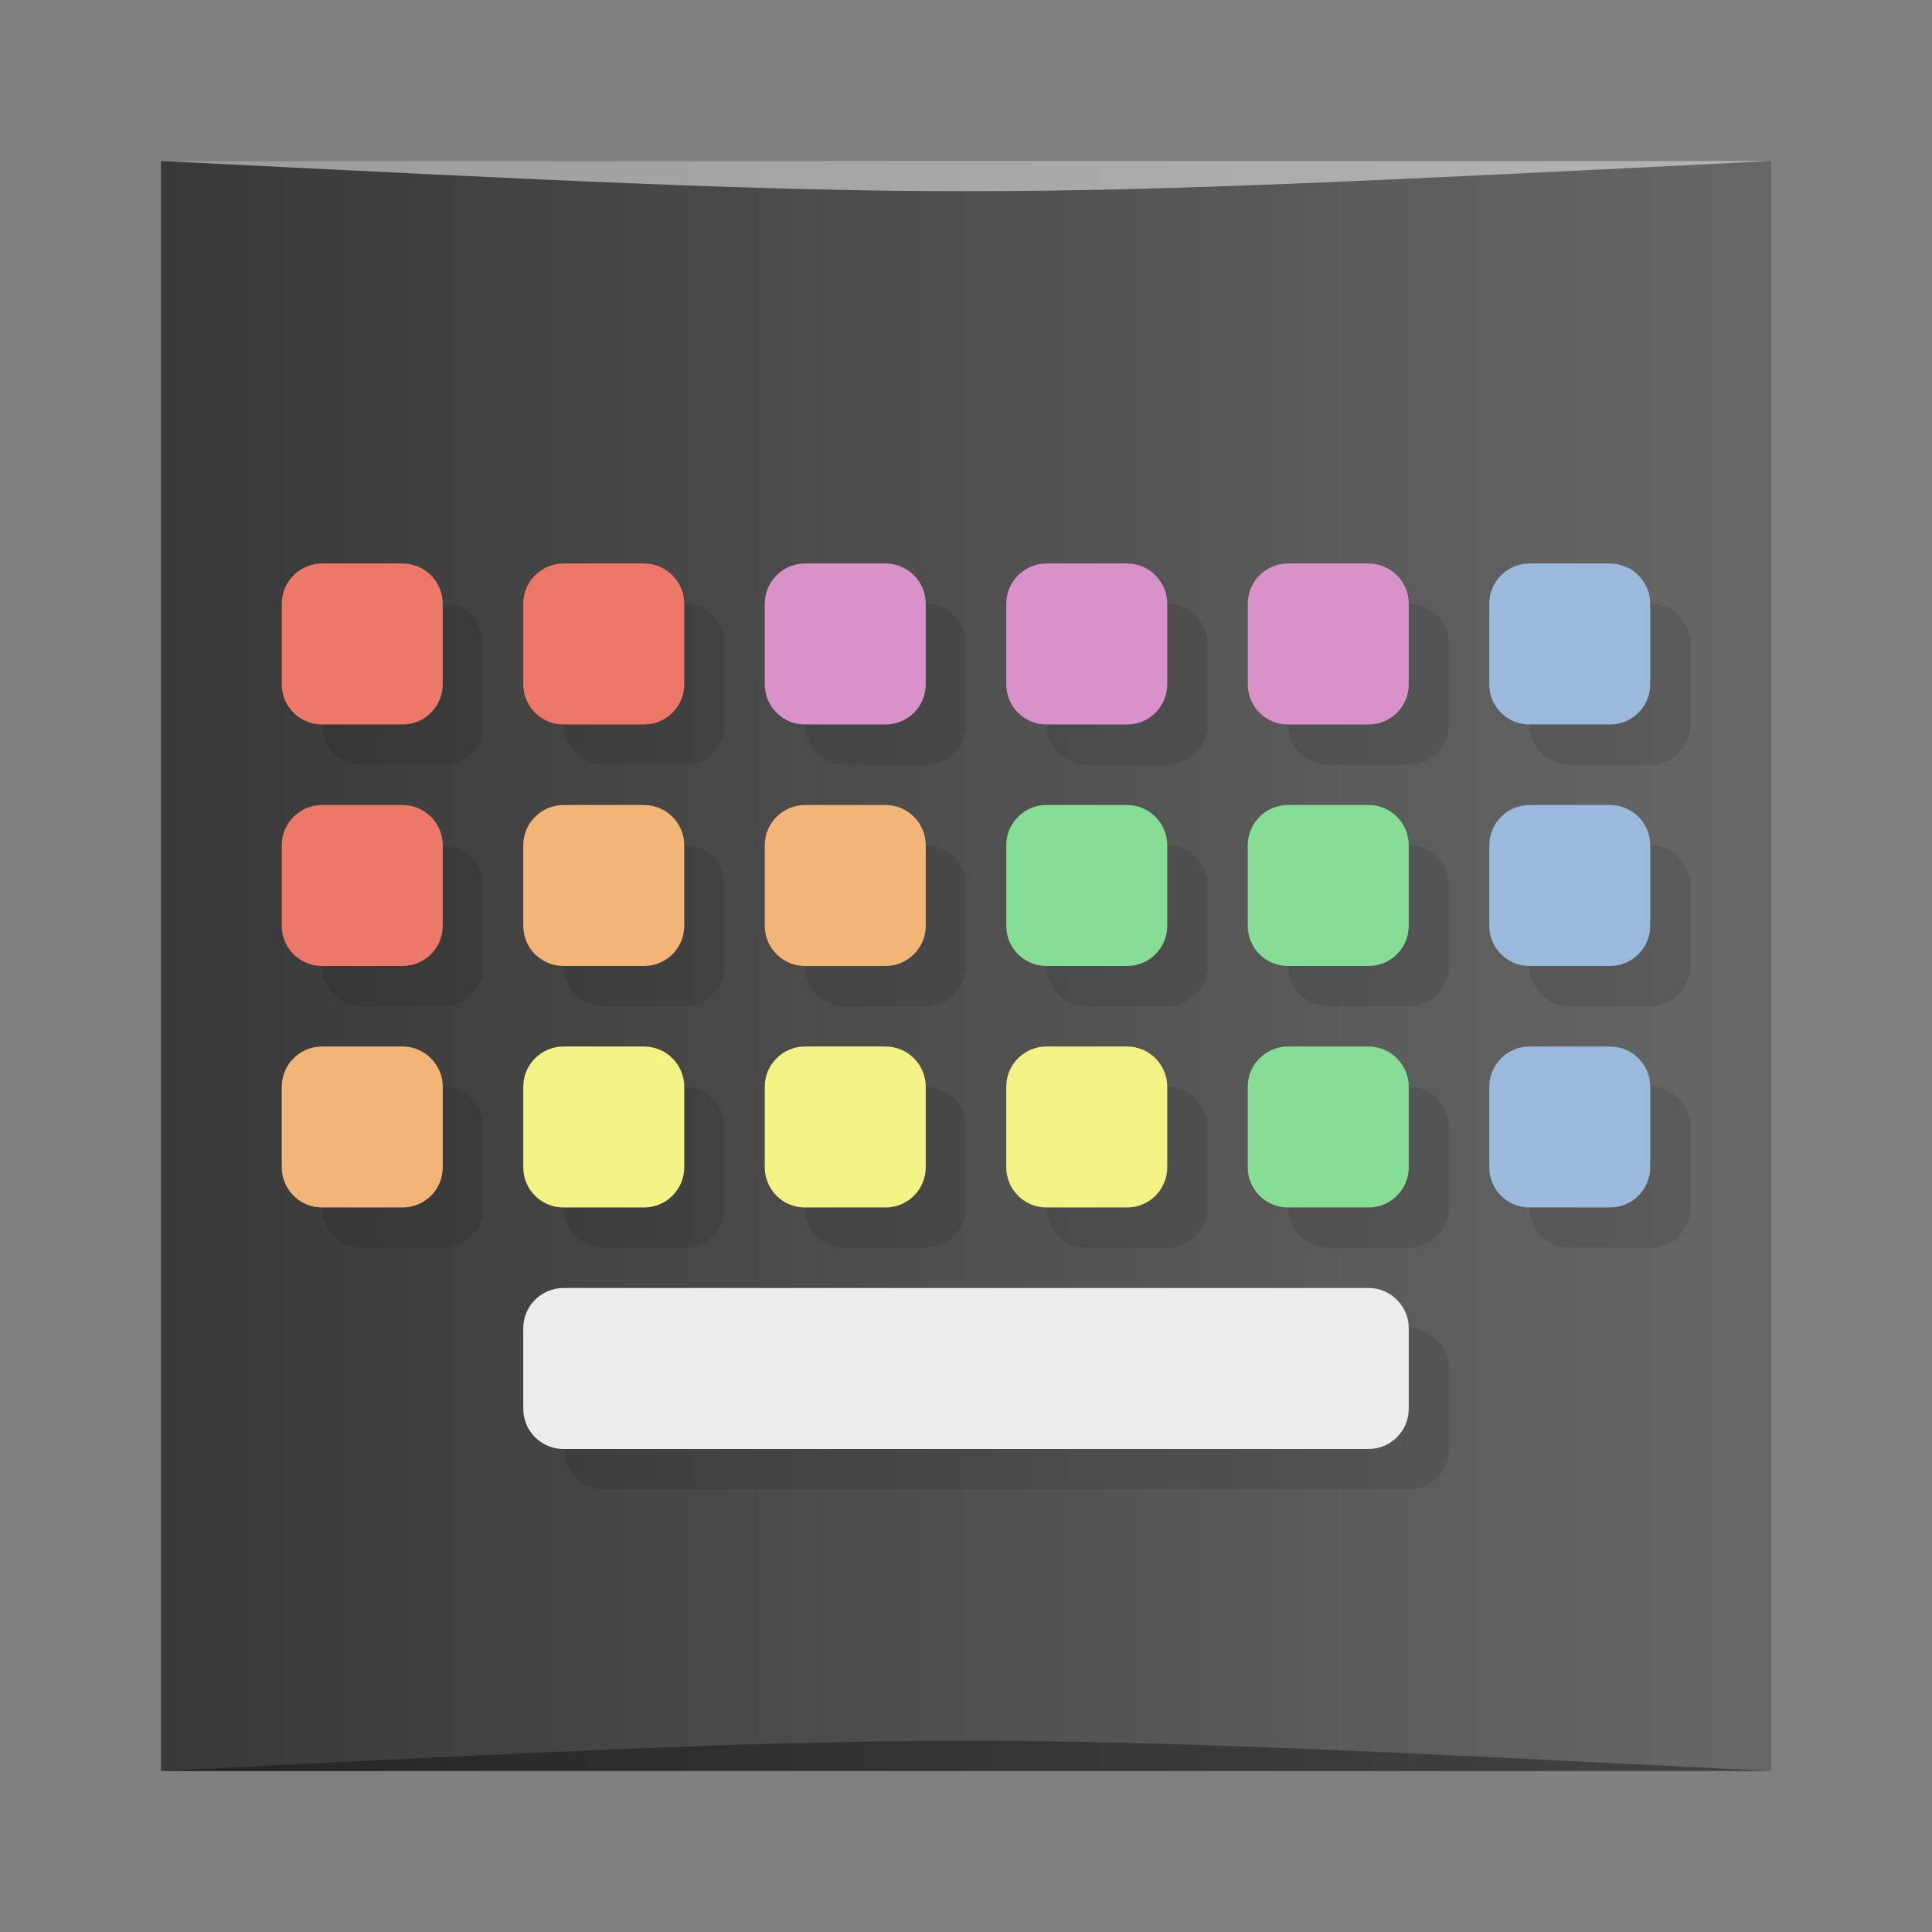<?xml version="1.0" encoding="UTF-8" standalone="no"?>
<svg
   xmlns:dc="http://purl.org/dc/elements/1.1/"
   xmlns:cc="http://creativecommons.org/ns#"
   xmlns:rdf="http://www.w3.org/1999/02/22-rdf-syntax-ns#"
   xmlns:svg="http://www.w3.org/2000/svg"
   xmlns="http://www.w3.org/2000/svg"
   xmlns:xlink="http://www.w3.org/1999/xlink"
   xmlns:sodipodi="http://sodipodi.sourceforge.net/DTD/sodipodi-0.dtd"
   xmlns:inkscape="http://www.inkscape.org/namespaces/inkscape"
   viewBox="0 0 48 48"
   id="svg2"
   version="1.1"
   inkscape:version="0.91 r13725"
   sodipodi:docname="ckb.svg">
  <rect x="0" y="0" width="48" height="48" fill="#808080" stroke="none"/>
  <sodipodi:namedview
     pagecolor="#ffffff"
     bordercolor="#666666"
     borderopacity="1"
     objecttolerance="10"
     gridtolerance="10"
     guidetolerance="10"
     inkscape:pageopacity="0"
     inkscape:pageshadow="2"
     inkscape:window-width="1366"
     inkscape:window-height="705"
     id="namedview83"
     showgrid="false"
     inkscape:zoom="4.9166667"
     inkscape:cx="24"
     inkscape:cy="24"
     inkscape:window-x="0"
     inkscape:window-y="28"
     inkscape:window-maximized="1"
     inkscape:current-layer="svg2" />
  <defs
     id="defs4">
    <linearGradient
       id="linearGradient3764"
       x1="1"
       x2="47"
       gradientUnits="userSpaceOnUse"
       gradientTransform="matrix(0,-1,1,0,-1.5e-6,48)">
      <stop
         style="stop-color:#3d3d3d;stop-opacity:1"
         id="stop7" />
      <stop
         offset="1"
         style="stop-color:#474747;stop-opacity:1"
         id="stop9" />
    </linearGradient>
    <linearGradient
       gradientUnits="userSpaceOnUse"
       y2="-527.798"
       x2="431.571"
       y1="-527.798"
       x1="379.571"
       id="linearGradient4172"
       xlink:href="#linearGradient5277"
       inkscape:collect="always"
       gradientTransform="matrix(0.833,0,0,0.833,-317.034,412.804)" />
    <linearGradient
       id="linearGradient5277">
      <stop
         id="stop5279"
         offset="0"
         style="stop-color:#333333;stop-opacity:1" />
      <stop
         id="stop5281"
         offset="1"
         style="stop-color:#666666;stop-opacity:1" />
    </linearGradient>
  </defs>
  <g
     id="g3208"
     transform="translate(0.558,0.305)">
    <rect
       transform="scale(1,-1)"
       ry="0"
       y="-43.695"
       x="3.442"
       height="40"
       width="40"
       id="rect2991-1-7"
       style="fill:url(#linearGradient4172);fill-opacity:1;stroke:none" />
    <path
       sodipodi:nodetypes="cccc"
       inkscape:connector-curvature="0"
       id="path3800"
       d="m 3.442,43.695 40,3.01e-4 c -20,-1 -20,-1 -40,0 z"
       style="opacity:0.35;fill:#000000;fill-opacity:1;stroke:none" />
    <path
       style="opacity:0.5;fill:#ffffff;fill-opacity:1;stroke:none"
       d="M 3.442,3.695 43.442,3.695 c -20,1 -20,1 -40,0 z"
       id="path3804"
       inkscape:connector-curvature="0"
       sodipodi:nodetypes="cccc" />
  </g>
  <g
     transform="translate(0,0.004)"
     id="g27">
    <g
       id="g29">
      <g
         transform="translate(1,1)"
         id="g31">
        <g
           style="opacity:0.1"
           id="g33">
          <!-- color: #67707b -->
          <g
             id="g35">
            <path
               d="m 9 14.996 c -0.551 0 -1 0.449 -1 1 l 0 2 c 0 0.555 0.449 1 1 1 l 2 0 c 0.551 0 1 -0.445 1 -1 l 0 -2 c 0 -0.551 -0.449 -1 -1 -1 l -2 0 z m 6 0 c -0.551 0 -1 0.449 -1 1 l 0 2 c 0 0.555 0.449 1 1 1 l 2 0 c 0.551 0 1 -0.445 1 -1 l 0 -2 c 0 -0.551 -0.449 -1 -1 -1 l -2 0 z m 6 0 c -0.551 0 -1 0.449 -1 1 l 0 2 c 0 0.555 0.449 1 1 1 l 2 0 c 0.551 0 1 -0.445 1 -1 l 0 -2 c 0 -0.551 -0.449 -1 -1 -1 l -2 0 z m 6 0 c -0.551 0 -1 0.449 -1 1 l 0 2 c 0 0.555 0.449 1 1 1 l 2 0 c 0.551 0 1 -0.445 1 -1 l 0 -2 c 0 -0.551 -0.449 -1 -1 -1 l -2 0 z m 6 0 c -0.551 0 -1 0.449 -1 1 l 0 2 c 0 0.555 0.449 1 1 1 l 2 0 c 0.551 0 1 -0.445 1 -1 l 0 -2 c 0 -0.551 -0.449 -1 -1 -1 l -2 0 z m 6 0 c -0.551 0 -1 0.449 -1 1 l 0 2 c 0 0.555 0.449 1 1 1 l 2 0 c 0.551 0 1 -0.445 1 -1 l 0 -2 c 0 -0.551 -0.449 -1 -1 -1 l -2 0 z m -30 6 c -0.551 0 -1 0.449 -1 1 l 0 2 c 0 0.555 0.449 1 1 1 l 2 0 c 0.551 0 1 -0.445 1 -1 l 0 -2 c 0 -0.551 -0.449 -1 -1 -1 l -2 0 z m 6 0 c -0.551 0 -1 0.449 -1 1 l 0 2 c 0 0.555 0.449 1 1 1 l 2 0 c 0.551 0 1 -0.445 1 -1 l 0 -2 c 0 -0.551 -0.449 -1 -1 -1 l -2 0 z m 6 0 c -0.551 0 -1 0.449 -1 1 l 0 2 c 0 0.555 0.449 1 1 1 l 2 0 c 0.551 0 1 -0.445 1 -1 l 0 -2 c 0 -0.551 -0.449 -1 -1 -1 l -2 0 z m 6 0 c -0.551 0 -1 0.449 -1 1 l 0 2 c 0 0.555 0.449 1 1 1 l 2 0 c 0.551 0 1 -0.445 1 -1 l 0 -2 c 0 -0.551 -0.449 -1 -1 -1 l -2 0 z m 6 0 c -0.551 0 -1 0.449 -1 1 l 0 2 c 0 0.555 0.449 1 1 1 l 2 0 c 0.551 0 1 -0.445 1 -1 l 0 -2 c 0 -0.551 -0.449 -1 -1 -1 l -2 0 z m 6 0 c -0.551 0 -1 0.449 -1 1 l 0 2 c 0 0.555 0.449 1 1 1 l 2 0 c 0.551 0 1 -0.445 1 -1 l 0 -2 c 0 -0.551 -0.449 -1 -1 -1 l -2 0 z m -30 6 c -0.551 0 -1 0.449 -1 1 l 0 2 c 0 0.555 0.449 1 1 1 l 2 0 c 0.551 0 1 -0.445 1 -1 l 0 -2 c 0 -0.551 -0.449 -1 -1 -1 l -2 0 z m 6 0 c -0.551 0 -1 0.449 -1 1 l 0 2 c 0 0.555 0.449 1 1 1 l 2 0 c 0.551 0 1 -0.445 1 -1 l 0 -2 c 0 -0.551 -0.449 -1 -1 -1 l -2 0 z m 6 0 c -0.551 0 -1 0.449 -1 1 l 0 2 c 0 0.555 0.449 1 1 1 l 2 0 c 0.551 0 1 -0.445 1 -1 l 0 -2 c 0 -0.551 -0.449 -1 -1 -1 l -2 0 z m 6 0 c -0.551 0 -1 0.449 -1 1 l 0 2 c 0 0.555 0.449 1 1 1 l 2 0 c 0.551 0 1 -0.445 1 -1 l 0 -2 c 0 -0.551 -0.449 -1 -1 -1 l -2 0 z m 6 0 c -0.551 0 -1 0.449 -1 1 l 0 2 c 0 0.555 0.449 1 1 1 l 2 0 c 0.551 0 1 -0.445 1 -1 l 0 -2 c 0 -0.551 -0.449 -1 -1 -1 l -2 0 z m 6 0 c -0.551 0 -1 0.449 -1 1 l 0 2 c 0 0.555 0.449 1 1 1 l 2 0 c 0.551 0 1 -0.445 1 -1 l 0 -2 c 0 -0.551 -0.449 -1 -1 -1 l -2 0 z m -24 6 c -0.551 0 -1 0.449 -1 1 l 0 2 c 0 0.555 0.449 1 1 1 l 20 0 c 0.551 0 1 -0.445 1 -1 l 0 -2 c 0 -0.551 -0.449 -1 -1 -1 l -20 0 z"
               transform="translate(-1,-1)"
               style="fill:#000;fill-opacity:1;stroke:none;fill-rule:nonzero"
               id="path37" />
          </g>
        </g>
      </g>
    </g>
  </g>
  <g
     transform="translate(0,0.004)"
     id="g39">
    <g
       id="g41">
      <!-- color: #67707b -->
      <g
         id="g43">
        <path
           d="m 8 13.996 2 0 c 0.551 0 1 0.449 1 1 l 0 2 c 0 0.555 -0.449 1 -1 1 l -2 0 c -0.551 0 -1 -0.445 -1 -1 l 0 -2 c 0 -0.551 0.449 -1 1 -1 m 0 0"
           style="fill:#ed7868;fill-opacity:1;stroke:none;fill-rule:nonzero"
           id="path45" />
        <path
           d="m 14 13.996 2 0 c 0.551 0 1 0.449 1 1 l 0 2 c 0 0.555 -0.449 1 -1 1 l -2 0 c -0.551 0 -1 -0.445 -1 -1 l 0 -2 c 0 -0.551 0.449 -1 1 -1 m 0 0"
           style="fill:#ed7868;fill-opacity:1;stroke:none;fill-rule:nonzero"
           id="path47" />
        <path
           d="m 20 13.996 2 0 c 0.551 0 1 0.449 1 1 l 0 2 c 0 0.555 -0.449 1 -1 1 l -2 0 c -0.551 0 -1 -0.445 -1 -1 l 0 -2 c 0 -0.551 0.449 -1 1 -1 m 0 0"
           style="fill:#d992c9;fill-opacity:1;stroke:none;fill-rule:nonzero"
           id="path49" />
        <path
           d="m 26 13.996 2 0 c 0.551 0 1 0.449 1 1 l 0 2 c 0 0.555 -0.449 1 -1 1 l -2 0 c -0.551 0 -1 -0.445 -1 -1 l 0 -2 c 0 -0.551 0.449 -1 1 -1 m 0 0"
           style="fill:#d992c9;fill-opacity:1;stroke:none;fill-rule:nonzero"
           id="path51" />
        <path
           d="m 32 13.996 2 0 c 0.551 0 1 0.449 1 1 l 0 2 c 0 0.555 -0.449 1 -1 1 l -2 0 c -0.551 0 -1 -0.445 -1 -1 l 0 -2 c 0 -0.551 0.449 -1 1 -1 m 0 0"
           style="fill:#d992c9;fill-opacity:1;stroke:none;fill-rule:nonzero"
           id="path53" />
        <path
           d="m 38 13.996 2 0 c 0.551 0 1 0.449 1 1 l 0 2 c 0 0.555 -0.449 1 -1 1 l -2 0 c -0.551 0 -1 -0.445 -1 -1 l 0 -2 c 0 -0.551 0.449 -1 1 -1 m 0 0"
           style="fill:#9ab9dd;fill-opacity:1;stroke:none;fill-rule:nonzero"
           id="path55" />
        <path
           d="m 8 19.996 2 0 c 0.551 0 1 0.449 1 1 l 0 2 c 0 0.555 -0.449 1 -1 1 l -2 0 c -0.551 0 -1 -0.445 -1 -1 l 0 -2 c 0 -0.551 0.449 -1 1 -1 m 0 0"
           style="fill:#ed7868;fill-opacity:1;stroke:none;fill-rule:nonzero"
           id="path57" />
        <path
           d="m 14 19.996 2 0 c 0.551 0 1 0.449 1 1 l 0 2 c 0 0.555 -0.449 1 -1 1 l -2 0 c -0.551 0 -1 -0.445 -1 -1 l 0 -2 c 0 -0.551 0.449 -1 1 -1 m 0 0"
           style="fill:#f2b477;fill-opacity:1;stroke:none;fill-rule:nonzero"
           id="path59" />
        <path
           d="m 20 19.996 2 0 c 0.551 0 1 0.449 1 1 l 0 2 c 0 0.555 -0.449 1 -1 1 l -2 0 c -0.551 0 -1 -0.445 -1 -1 l 0 -2 c 0 -0.551 0.449 -1 1 -1 m 0 0"
           style="fill:#f2b477;fill-opacity:1;stroke:none;fill-rule:nonzero"
           id="path61" />
        <path
           d="m 26 19.996 2 0 c 0.551 0 1 0.449 1 1 l 0 2 c 0 0.555 -0.449 1 -1 1 l -2 0 c -0.551 0 -1 -0.445 -1 -1 l 0 -2 c 0 -0.551 0.449 -1 1 -1 m 0 0"
           style="fill:#86dd95;fill-opacity:1;stroke:none;fill-rule:nonzero"
           id="path63" />
        <path
           d="m 32 19.996 2 0 c 0.551 0 1 0.449 1 1 l 0 2 c 0 0.555 -0.449 1 -1 1 l -2 0 c -0.551 0 -1 -0.445 -1 -1 l 0 -2 c 0 -0.551 0.449 -1 1 -1 m 0 0"
           style="fill:#86dd95;fill-opacity:1;stroke:none;fill-rule:nonzero"
           id="path65" />
        <path
           d="m 38 19.996 2 0 c 0.551 0 1 0.449 1 1 l 0 2 c 0 0.555 -0.449 1 -1 1 l -2 0 c -0.551 0 -1 -0.445 -1 -1 l 0 -2 c 0 -0.551 0.449 -1 1 -1 m 0 0"
           style="fill:#9ab9dd;fill-opacity:1;stroke:none;fill-rule:nonzero"
           id="path67" />
        <path
           d="m 8 25.996 2 0 c 0.551 0 1 0.449 1 1 l 0 2 c 0 0.555 -0.449 1 -1 1 l -2 0 c -0.551 0 -1 -0.445 -1 -1 l 0 -2 c 0 -0.551 0.449 -1 1 -1 m 0 0"
           style="fill:#f2b477;fill-opacity:1;stroke:none;fill-rule:nonzero"
           id="path69" />
        <path
           d="m 14 25.996 2 0 c 0.551 0 1 0.449 1 1 l 0 2 c 0 0.555 -0.449 1 -1 1 l -2 0 c -0.551 0 -1 -0.445 -1 -1 l 0 -2 c 0 -0.551 0.449 -1 1 -1 m 0 0"
           style="fill:#f3f284;fill-opacity:1;stroke:none;fill-rule:nonzero"
           id="path71" />
        <path
           d="m 20 25.996 2 0 c 0.551 0 1 0.449 1 1 l 0 2 c 0 0.555 -0.449 1 -1 1 l -2 0 c -0.551 0 -1 -0.445 -1 -1 l 0 -2 c 0 -0.551 0.449 -1 1 -1 m 0 0"
           style="fill:#f3f284;fill-opacity:1;stroke:none;fill-rule:nonzero"
           id="path73" />
        <path
           d="m 26 25.996 2 0 c 0.551 0 1 0.449 1 1 l 0 2 c 0 0.555 -0.449 1 -1 1 l -2 0 c -0.551 0 -1 -0.445 -1 -1 l 0 -2 c 0 -0.551 0.449 -1 1 -1 m 0 0"
           style="fill:#f3f284;fill-opacity:1;stroke:none;fill-rule:nonzero"
           id="path75" />
        <path
           d="m 32 25.996 2 0 c 0.551 0 1 0.449 1 1 l 0 2 c 0 0.555 -0.449 1 -1 1 l -2 0 c -0.551 0 -1 -0.445 -1 -1 l 0 -2 c 0 -0.551 0.449 -1 1 -1 m 0 0"
           style="fill:#86dd95;fill-opacity:1;stroke:none;fill-rule:nonzero"
           id="path77" />
        <path
           d="m 38 25.996 2 0 c 0.551 0 1 0.449 1 1 l 0 2 c 0 0.555 -0.449 1 -1 1 l -2 0 c -0.551 0 -1 -0.445 -1 -1 l 0 -2 c 0 -0.551 0.449 -1 1 -1 m 0 0"
           style="fill:#9ab9dd;fill-opacity:1;stroke:none;fill-rule:nonzero"
           id="path79" />
        <path
           d="m 14 31.996 20 0 c 0.551 0 1 0.449 1 1 l 0 2 c 0 0.555 -0.449 1 -1 1 l -20 0 c -0.551 0 -1 -0.445 -1 -1 l 0 -2 c 0 -0.551 0.449 -1 1 -1 m 0 0"
           style="fill:#ececeb;fill-opacity:1;stroke:none;fill-rule:nonzero"
           id="path81" />
      </g>
    </g>
  </g>
</svg>
